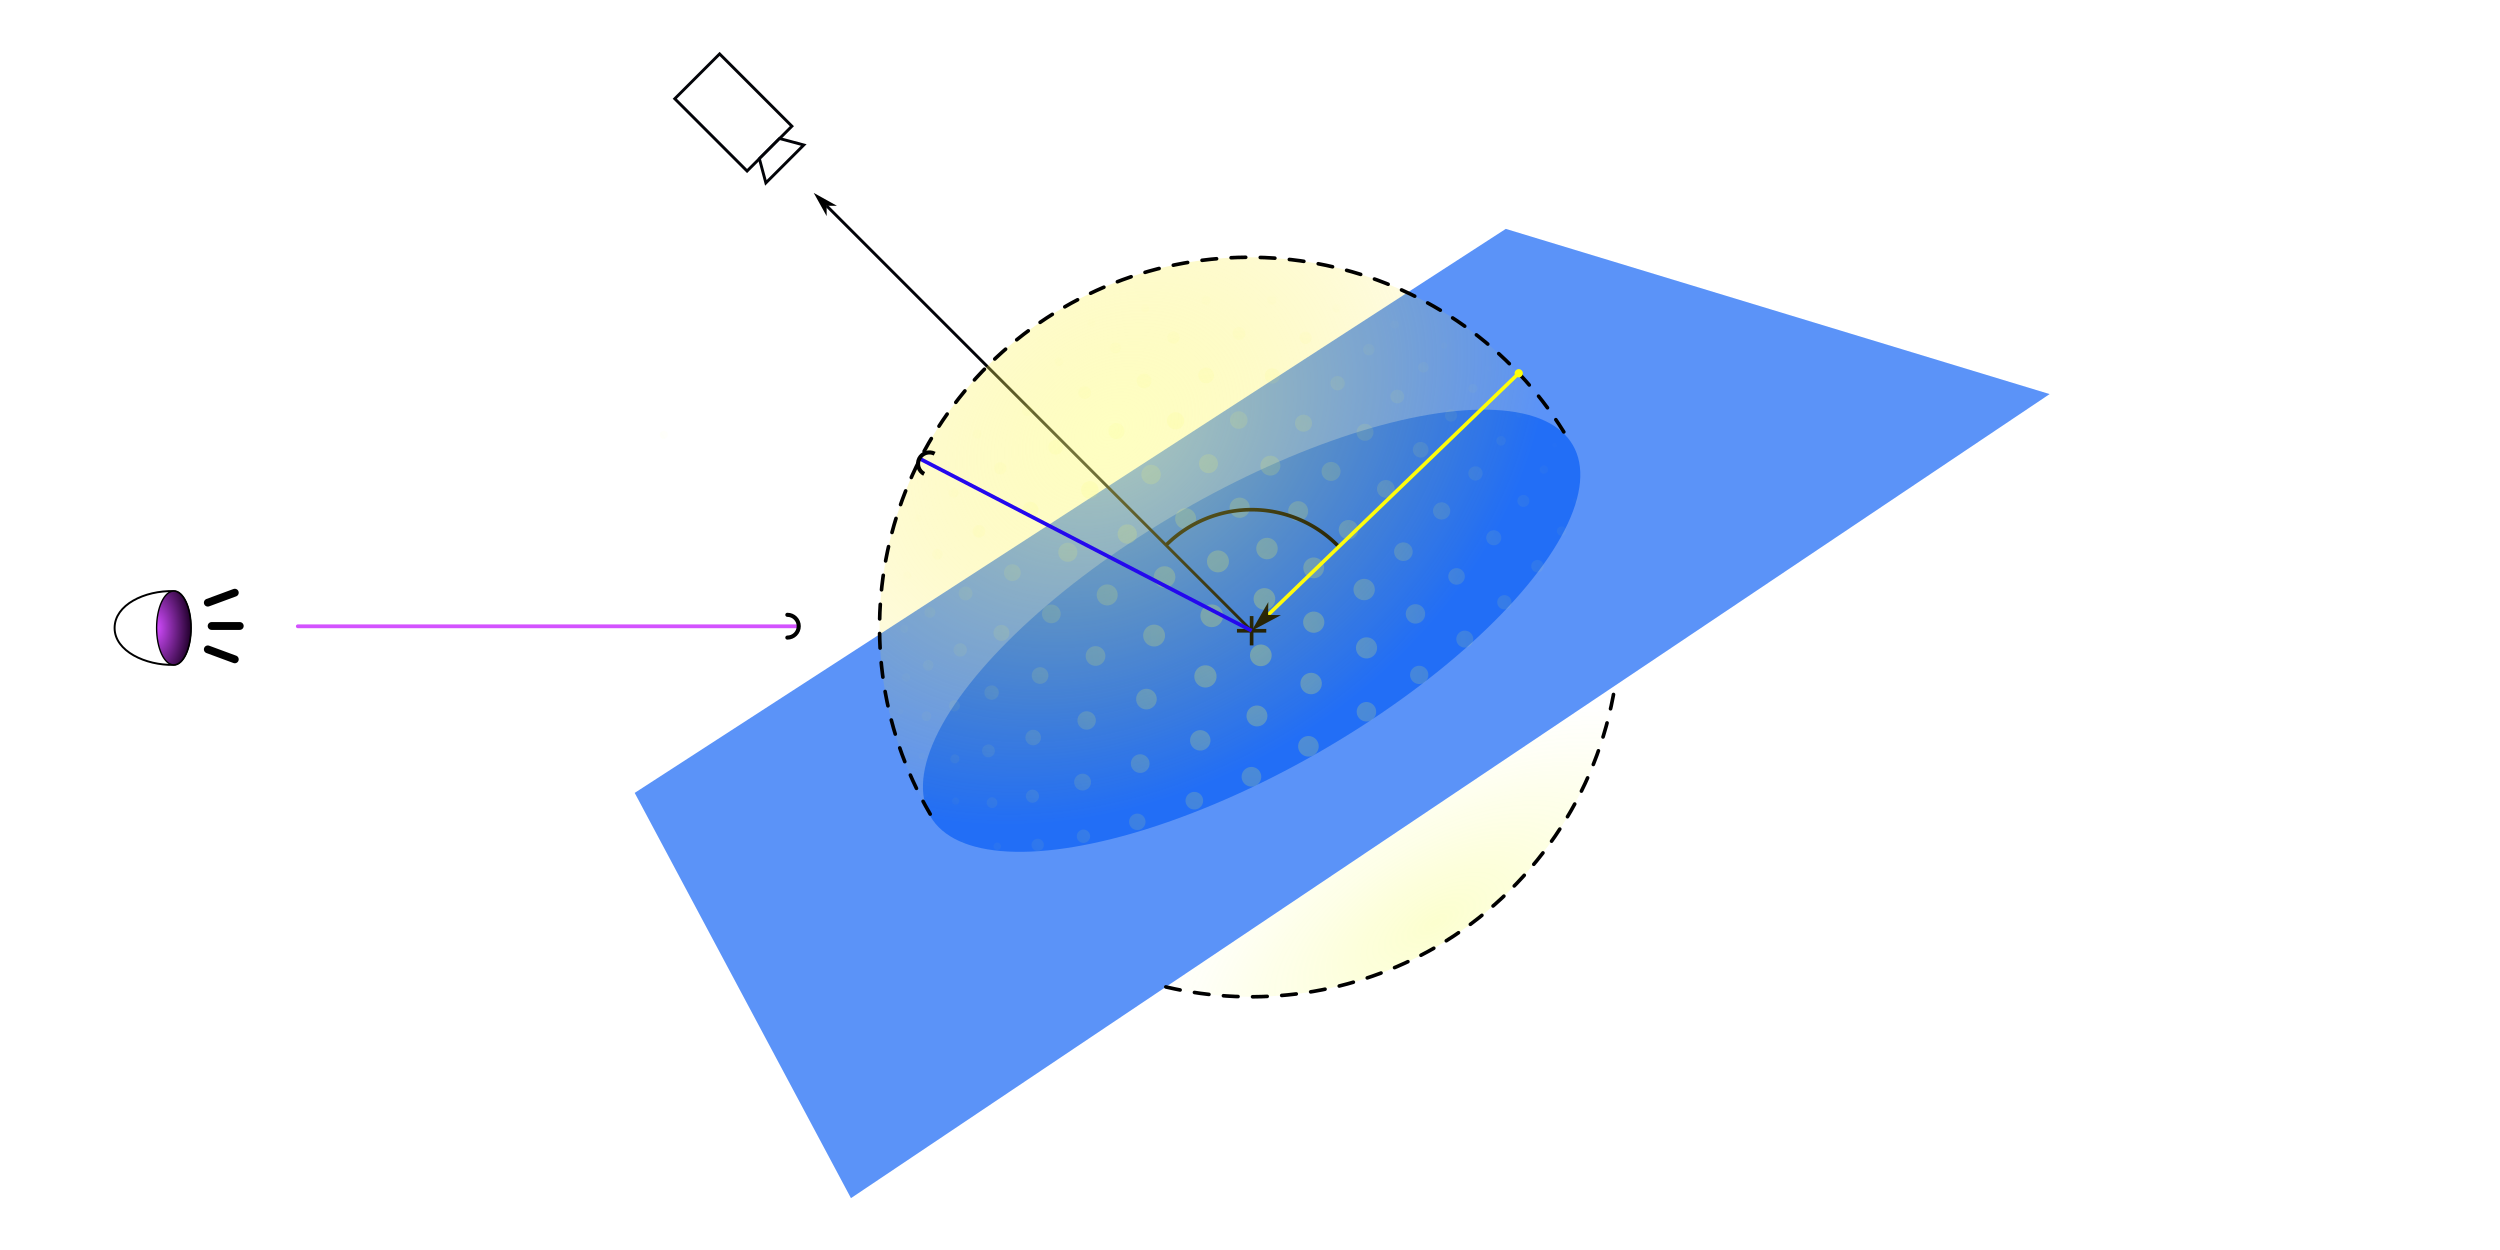 <?xml version="1.0" encoding="UTF-8" standalone="no"?>
<!-- Created with Inkscape (http://www.inkscape.org/) -->

<svg
   width="800"
   height="400"
   viewBox="0 0 800 400"
   version="1.1"
   id="svg1"
   xml:space="preserve"
   sodipodi:docname="observed_light.svg"
   inkscape:version="1.3.2 (091e20ef0f, 2023-11-25, custom)"
   inkscape:export-filename="../figure/observed_light.png"
   inkscape:export-xdpi="300"
   inkscape:export-ydpi="300"
   xmlns:inkscape="http://www.inkscape.org/namespaces/inkscape"
   xmlns:sodipodi="http://sodipodi.sourceforge.net/DTD/sodipodi-0.dtd"
   xmlns:xlink="http://www.w3.org/1999/xlink"
   xmlns="http://www.w3.org/2000/svg"
   xmlns:svg="http://www.w3.org/2000/svg"><sodipodi:namedview
     id="namedview1"
     pagecolor="#ffffff"
     bordercolor="#000000"
     borderopacity="0.25"
     inkscape:showpageshadow="2"
     inkscape:pageopacity="0.0"
     inkscape:pagecheckerboard="true"
     inkscape:deskcolor="#d1d1d1"
     inkscape:document-units="mm"
     showguides="true"
     inkscape:zoom="2.2072683"
     inkscape:cx="296.74688"
     inkscape:cy="270.92311"
     inkscape:window-width="1898"
     inkscape:window-height="1032"
     inkscape:window-x="0"
     inkscape:window-y="0"
     inkscape:window-maximized="1"
     inkscape:current-layer="layer1"><sodipodi:guide
       position="418.62,199.992"
       orientation="0,-1"
       id="guide19"
       inkscape:locked="false" /><sodipodi:guide
       position="418.62,199.992"
       orientation="1,0"
       id="guide20"
       inkscape:locked="false" /><sodipodi:guide
       position="400.495,197.94"
       orientation="1,0"
       id="guide21"
       inkscape:locked="false" /></sodipodi:namedview><defs
     id="defs1"><linearGradient
       id="linearGradient18"
       inkscape:collect="always"><stop
         style="stop-color:#d24bff;stop-opacity:1;"
         offset="0"
         id="stop18" /><stop
         style="stop-color:#22002d;stop-opacity:1;"
         offset="1"
         id="stop19" /></linearGradient><inkscape:path-effect
       effect="simplify"
       id="path-effect15"
       is_visible="true"
       lpeversion="1.3"
       threshold="134.483"
       steps="1"
       smooth_angles="360"
       helper_size="0"
       simplify_individual_paths="false"
       simplify_just_coalesce="false" /><marker
       style="overflow:visible"
       id="SemiCircleEmpty"
       refX="2"
       refY="0"
       orient="auto-start-reverse"
       inkscape:stockid="Empty semicircle"
       markerWidth="1"
       markerHeight="1"
       viewBox="0 0 1 1"
       inkscape:isstock="true"
       inkscape:collect="always"
       preserveAspectRatio="xMidYMid"><path
         style="fill:none;fill-rule:evenodd;stroke:context-stroke;stroke-width:1.08"
         d="m -0.765,-3.027 c 1.656,0 3,1.344 3,3 0,1.656 -1.344,3 -3,3"
         id="path14" /></marker><linearGradient
       id="linearGradient7"
       inkscape:collect="always"><stop
         style="stop-color:#f1ff10;stop-opacity:0.202;"
         offset="0"
         id="stop7" /><stop
         style="stop-color:#f1ff10;stop-opacity:0;"
         offset="1"
         id="stop8" /></linearGradient><linearGradient
       id="linearGradient1"
       inkscape:collect="always"><stop
         style="stop-color:#fdff83;stop-opacity:0.494;"
         offset="0"
         id="stop1" /><stop
         style="stop-color:#f9dd00;stop-opacity:0;"
         offset="1"
         id="stop2" /></linearGradient><linearGradient
       id="linearGradient189"
       inkscape:collect="always"><stop
         style="stop-color:#f6ff54;stop-opacity:0.74;"
         offset="0"
         id="stop189" /><stop
         style="stop-color:#f6ff54;stop-opacity:0;"
         offset="1"
         id="stop190" /></linearGradient><marker
       style="overflow:visible"
       id="DartArrow"
       refX="0"
       refY="0"
       orient="auto-start-reverse"
       inkscape:stockid="Dart arrow"
       markerWidth="1"
       markerHeight="1"
       viewBox="0 0 1 1"
       inkscape:isstock="true"
       inkscape:collect="always"
       preserveAspectRatio="xMidYMid"><path
         style="fill:context-stroke;fill-rule:evenodd;stroke:none"
         d="M 0,0 5,-5 -12.5,0 5,5 Z"
         transform="scale(-0.5)"
         id="path6" /></marker><inkscape:path-effect
       effect="simplify"
       id="path-effect27"
       is_visible="true"
       lpeversion="1.3"
       threshold="134.483"
       steps="1"
       smooth_angles="360"
       helper_size="0"
       simplify_individual_paths="false"
       simplify_just_coalesce="false" /><inkscape:path-effect
       effect="simplify"
       id="path-effect26"
       is_visible="true"
       lpeversion="1.3"
       threshold="134.483"
       steps="1"
       smooth_angles="360"
       helper_size="0"
       simplify_individual_paths="false"
       simplify_just_coalesce="false" /><linearGradient
       id="linearGradient3"><stop
         style="stop-color:#b0a419;stop-opacity:0.504;"
         offset="0"
         id="stop22" /><stop
         style="stop-color:#e6dc56;stop-opacity:0.624;"
         offset="0.491"
         id="stop23" /><stop
         style="stop-color:#e6dc56;stop-opacity:0.151;"
         offset="1"
         id="stop24" /></linearGradient><inkscape:perspective
       sodipodi:type="inkscape:persp3d"
       inkscape:vp_x="0 : -161.25986 : 1"
       inkscape:vp_y="0 : 3779.5275 : 0"
       inkscape:vp_z="793.70079 : -161.25986 : 1"
       inkscape:persp3d-origin="396.85039 : -348.34647 : 1"
       id="perspective10" /><linearGradient
       id="linearGradient3-1"><stop
         style="stop-color:#1940b0;stop-opacity:0.504;"
         offset="0"
         id="stop3" /><stop
         style="stop-color:#567ce6;stop-opacity:0.624;"
         offset="0.491"
         id="stop5" /><stop
         style="stop-color:#567fe6;stop-opacity:0.151;"
         offset="1"
         id="stop4" /></linearGradient><radialGradient
       inkscape:collect="always"
       xlink:href="#linearGradient189"
       id="radialGradient190"
       cx="104.251"
       cy="128.667"
       fx="104.251"
       fy="128.667"
       r="24.39"
       gradientTransform="matrix(3.563,-3.295,3.451,3.732,-379.841,68.698)"
       gradientUnits="userSpaceOnUse" /><radialGradient
       inkscape:collect="always"
       xlink:href="#linearGradient1"
       id="radialGradient2"
       cx="94.764"
       cy="110.902"
       fx="94.764"
       fy="110.902"
       r="23.951"
       gradientTransform="matrix(2.611,4.032,-5.265,3.408,725.87,-623.691)"
       gradientUnits="userSpaceOnUse" /><radialGradient
       inkscape:collect="always"
       xlink:href="#linearGradient7"
       id="radialGradient8"
       cx="116.734"
       cy="148.319"
       fx="116.734"
       fy="148.319"
       r="15.396"
       gradientTransform="matrix(5.951,-3.567,1.664,2.776,-448.126,298.414)"
       gradientUnits="userSpaceOnUse" /><radialGradient
       inkscape:collect="always"
       xlink:href="#linearGradient189"
       id="radialGradient9"
       gradientUnits="userSpaceOnUse"
       gradientTransform="matrix(3.563,-3.295,3.451,3.732,-661.46,57.581)"
       cx="104.251"
       cy="128.667"
       fx="104.251"
       fy="128.667"
       r="24.39" /><inkscape:path-effect
       effect="simplify"
       id="path-effect15-3"
       is_visible="true"
       lpeversion="1.3"
       threshold="134.483"
       steps="1"
       smooth_angles="360"
       helper_size="0"
       simplify_individual_paths="false"
       simplify_just_coalesce="false" /><radialGradient
       inkscape:collect="always"
       xlink:href="#linearGradient18"
       id="radialGradient19"
       cx="115.086"
       cy="195.772"
       fx="115.086"
       fy="195.772"
       r="8.601"
       gradientTransform="matrix(2.472,0,0,4.417,-304.233,-667.943)"
       gradientUnits="userSpaceOnUse" /></defs><g
     inkscape:label="Layer 1"
     inkscape:groupmode="layer"
     id="layer1"><g
       id="g21"
       transform="translate(-33.988,1.423)"><path
         id="path36-1-4"
         style="fill:url(#radialGradient8);stroke:none;stroke-width:2.897;stroke-linecap:round;stroke-linejoin:miter;stroke-dasharray:none;stroke-dashoffset:0;stroke-opacity:1"
         d="m 550.797,217.973 -143.745,96.423 c 29.439,6.932 60.415,2.337 86.573,-12.844 30.61,-17.894 51.59,-48.564 57.172,-83.579 z"
         sodipodi:nodetypes="cccc" /><path
         style="fill:#5b93f8;fill-opacity:1;stroke:none;stroke-width:0.467;stroke-linecap:round;stroke-linejoin:miter;stroke-dasharray:none;stroke-dashoffset:0;stroke-opacity:1"
         d="M 237.087,252.303 515.837,71.818 689.873,124.683 306.296,381.982 Z"
         id="path188"
         sodipodi:nodetypes="ccccc" /><ellipse
         style="fill:#226ef6;fill-opacity:1;stroke:none;stroke-width:1.777;stroke-linecap:round;stroke-linejoin:miter;stroke-dasharray:none;stroke-dashoffset:0;stroke-opacity:1"
         id="path36-15"
         cx="390.843"
         cy="-276.053"
         rx="44.436"
         ry="118.722"
         transform="rotate(59.995)" /><path
         id="path36-1-4-5"
         style="fill:none;fill-opacity:1;stroke:#000000;stroke-width:1.167;stroke-linecap:round;stroke-linejoin:miter;stroke-dasharray:4.668, 4.668;stroke-dashoffset:0;stroke-opacity:1"
         d="m 407.052,314.396 c 29.439,6.932 60.415,2.337 86.573,-12.844 30.61,-17.894 51.59,-48.564 57.172,-83.579"
         sodipodi:nodetypes="ccc" /><path
         style="fill:none;fill-opacity:1;stroke:#020308;stroke-width:0.2;stroke-linecap:butt;stroke-linejoin:round;stroke-dasharray:none;stroke-dashoffset:0;stroke-opacity:1;marker-end:url(#DartArrow)"
         d="m 146.117,124.297 c -9.707,-9.707 -19.414,-19.414 -29.121,-29.121"
         id="path26"
         sodipodi:nodetypes="cc"
         inkscape:original-d="M 146.11747,124.29695 116.99696,95.17643"
         inkscape:path-effect="#path-effect27"
         transform="matrix(4.668,0,0,4.668,-247.623,-379.844)" /><g
         id="g29"
         transform="matrix(3.301,3.301,-3.301,3.301,213.85,-613.924)"
         style="fill:#ffffff;fill-opacity:1"><rect
           style="fill:#ffffff;fill-opacity:1;stroke:#020308;stroke-width:0.2;stroke-linecap:butt;stroke-linejoin:miter;stroke-dasharray:none;stroke-dashoffset:0;stroke-opacity:1"
           id="rect29"
           width="7.007"
           height="4.346"
           x="103.024"
           y="87.752" /><path
           style="fill:#ffffff;fill-opacity:1;stroke:#020308;stroke-width:0.2;stroke-linecap:butt;stroke-linejoin:miter;stroke-dasharray:none;stroke-dashoffset:0;stroke-opacity:1"
           d="m 110.031,88.946 1.487,-0.858 v 3.674 l -1.487,-0.858 z"
           id="path29" /></g><path
         d="m 247.553,137.058 c -0.368,-0.628 -1.176,-0.839 -1.804,-0.471 -0.628,0.367 -0.839,1.174 -0.472,1.802 0.367,0.628 1.174,0.839 1.802,0.472 0.629,-0.366 0.842,-1.174 0.475,-1.803 z"
         style="fill:url(#radialGradient9);fill-opacity:0.391;stroke:none;stroke-width:4.668;stroke-linecap:round;stroke-linejoin:miter;stroke-dasharray:none;stroke-dashoffset:0;stroke-opacity:1"
         id="path1" /><path
         id="path2-5"
         style="fill:none;stroke:#000000;stroke-width:1.167;stroke-linecap:butt;stroke-linejoin:round;stroke-dasharray:none;stroke-opacity:1"
         d="m 434.505,195.727 v 9.382 m 4.691,-4.691 h -9.382" /><path
         id="path36"
         style="fill:url(#radialGradient190);fill-opacity:0.391;stroke:none;stroke-width:4.668;stroke-linecap:round;stroke-linejoin:miter;stroke-dasharray:none;stroke-dashoffset:0;stroke-opacity:1"
         d="m 540.23,150.208 c -0.085,-0.147 -0.274,-0.197 -0.421,-0.112 -0.148,0.085 -0.198,0.275 -0.111,0.422 0.086,0.148 0.275,0.197 0.422,0.111 0.146,-0.086 0.195,-0.275 0.108,-0.421 z m -17.012,-25.125 c -0.124,-0.214 -0.398,-0.287 -0.612,-0.162 -0.215,0.125 -0.287,0.4 -0.161,0.614 0.125,0.213 0.4,0.284 0.613,0.159 0.212,-0.125 0.284,-0.398 0.16,-0.61 z m 8.953,15.54 c -0.205,-0.35 -0.655,-0.467 -1.005,-0.262 -0.349,0.205 -0.467,0.653 -0.263,1.003 0.204,0.351 0.654,0.469 1.004,0.265 0.351,-0.205 0.469,-0.656 0.264,-1.007 z m -18.582,-28.488 c -0.112,-0.194 -0.361,-0.26 -0.556,-0.148 -0.195,0.113 -0.261,0.364 -0.146,0.558 0.114,0.194 0.363,0.258 0.557,0.144 0.193,-0.114 0.257,-0.361 0.145,-0.554 z m 25.337,46.283 c -0.225,-0.385 -0.72,-0.515 -1.106,-0.29 -0.385,0.225 -0.515,0.72 -0.29,1.106 0.225,0.385 0.72,0.515 1.106,0.29 0.385,-0.225 0.515,-0.72 0.29,-1.106 z m -17.978,-27.709 c -0.267,-0.459 -0.856,-0.613 -1.313,-0.345 -0.457,0.267 -0.61,0.855 -0.342,1.312 0.267,0.457 0.853,0.61 1.31,0.344 0.458,-0.267 0.613,-0.854 0.345,-1.311 z m -9.667,-14.659 c -0.227,-0.391 -0.729,-0.522 -1.119,-0.293 -0.389,0.228 -0.52,0.729 -0.291,1.118 0.227,0.388 0.727,0.519 1.115,0.293 0.39,-0.227 0.522,-0.727 0.295,-1.117 z m 17.891,32.125 c -0.368,-0.628 -1.176,-0.839 -1.804,-0.471 -0.628,0.367 -0.839,1.174 -0.472,1.802 0.367,0.628 1.174,0.839 1.802,0.472 0.629,-0.366 0.842,-1.174 0.475,-1.803 z m -28.199,-43.478 c -0.181,-0.309 -0.578,-0.413 -0.888,-0.233 -0.309,0.181 -0.413,0.578 -0.232,0.888 0.181,0.309 0.578,0.413 0.888,0.233 0.309,-0.181 0.413,-0.578 0.232,-0.888 z m 34.018,63.06 c -0.418,-0.715 -1.337,-0.955 -2.051,-0.536 -0.714,0.418 -0.955,1.335 -0.538,2.049 0.418,0.714 1.335,0.955 2.049,0.537 0.715,-0.417 0.957,-1.335 0.539,-2.051 z m -28.412,-45.606 c -0.405,-0.692 -1.294,-0.924 -1.985,-0.519 -0.691,0.404 -0.924,1.292 -0.52,1.983 0.404,0.691 1.292,0.924 1.983,0.52 0.692,-0.404 0.926,-1.292 0.522,-1.985 z m 9.064,16.71 c -0.423,-0.727 -1.357,-0.971 -2.082,-0.546 -0.725,0.424 -0.969,1.356 -0.544,2.081 0.424,0.724 1.355,0.968 2.079,0.545 0.726,-0.423 0.971,-1.355 0.547,-2.08 z M 497.034,108.653 c -0.287,-0.491 -0.918,-0.657 -1.409,-0.369 -0.491,0.287 -0.657,0.918 -0.369,1.409 0.287,0.491 0.918,0.657 1.409,0.369 0.491,-0.287 0.657,-0.918 0.37,-1.409 z m 26.083,49.256 c -0.533,-0.912 -1.705,-1.22 -2.617,-0.686 -0.911,0.534 -1.217,1.705 -0.684,2.616 0.533,0.912 1.703,1.219 2.615,0.687 0.912,-0.533 1.22,-1.705 0.686,-2.617 z M 487.233,97.082 c -0.149,-0.258 -0.48,-0.345 -0.737,-0.195 -0.257,0.15 -0.343,0.481 -0.192,0.738 0.15,0.256 0.479,0.343 0.736,0.193 0.256,-0.15 0.343,-0.479 0.193,-0.736 z M 476.506,87.786 c -0.085,-0.145 -0.271,-0.194 -0.416,-0.109 -0.143,0.085 -0.191,0.27 -0.107,0.415 0.084,0.144 0.269,0.193 0.414,0.11 0.145,-0.085 0.194,-0.271 0.109,-0.416 z m 23.502,42.789 c -0.543,-0.928 -1.735,-1.241 -2.663,-0.698 -0.928,0.543 -1.241,1.735 -0.698,2.663 0.543,0.928 1.735,1.241 2.663,0.698 0.928,-0.543 1.241,-1.735 0.698,-2.663 z m -9.083,-15.318 c -0.466,-0.795 -1.488,-1.063 -2.284,-0.599 -0.797,0.465 -1.066,1.488 -0.601,2.285 0.465,0.798 1.49,1.066 2.287,0.6 0.796,-0.466 1.063,-1.49 0.597,-2.286 z m 36.77,63.489 c -0.556,-0.952 -1.778,-1.272 -2.729,-0.716 -0.95,0.556 -1.27,1.778 -0.713,2.728 0.556,0.949 1.776,1.269 2.726,0.715 0.951,-0.555 1.272,-1.776 0.717,-2.727 z m -46.261,-77.001 c -0.366,-0.627 -1.172,-0.838 -1.799,-0.472 -0.627,0.366 -0.838,1.172 -0.472,1.799 0.366,0.627 1.172,0.838 1.799,0.472 0.627,-0.366 0.838,-1.172 0.472,-1.799 z m 26.674,47.169 c -0.636,-1.088 -2.034,-1.455 -3.122,-0.818 -1.088,0.636 -1.455,2.034 -0.819,3.122 0.636,1.088 2.034,1.455 3.122,0.819 1.088,-0.636 1.455,-2.034 0.819,-3.122 z M 470.468,90.776 c -0.18,-0.308 -0.576,-0.412 -0.884,-0.232 -0.31,0.18 -0.414,0.577 -0.234,0.886 0.18,0.31 0.579,0.415 0.888,0.232 0.309,-0.181 0.412,-0.578 0.231,-0.887 z m 43.606,78.673 c -0.673,-1.15 -2.15,-1.537 -3.3,-0.865 -1.15,0.673 -1.537,2.15 -0.865,3.3 0.672,1.151 2.15,1.54 3.301,0.867 1.151,-0.673 1.538,-2.152 0.864,-3.302 z M 459.232,82.668 c -0.096,-0.162 -0.305,-0.218 -0.469,-0.123 -0.164,0.095 -0.22,0.306 -0.125,0.47 0.096,0.165 0.308,0.22 0.472,0.124 0.163,-0.097 0.218,-0.307 0.121,-0.471 z m 23.789,41.685 c -0.613,-1.049 -1.961,-1.402 -3.01,-0.789 -1.049,0.613 -1.402,1.961 -0.789,3.01 0.613,1.049 1.961,1.402 3.01,0.789 1.049,-0.613 1.402,-1.961 0.789,-3.01 z m -9.437,-14.829 c -0.51,-0.871 -1.63,-1.165 -2.502,-0.656 -0.871,0.51 -1.165,1.63 -0.656,2.502 0.509,0.873 1.63,1.168 2.503,0.658 0.872,-0.51 1.165,-1.632 0.655,-2.504 z m 17.195,31.719 c -0.699,-1.195 -2.234,-1.597 -3.429,-0.899 -1.195,0.699 -1.597,2.234 -0.899,3.429 0.699,1.195 2.234,1.597 3.429,0.899 1.195,-0.699 1.597,-2.234 0.899,-3.429 z M 462.797,96.587 c -0.368,-0.63 -1.178,-0.843 -1.808,-0.474 -0.63,0.368 -0.843,1.178 -0.474,1.809 0.368,0.63 1.178,0.843 1.809,0.474 0.63,-0.368 0.843,-1.178 0.474,-1.808 z m 54.569,93.56 c -0.637,-1.091 -2.038,-1.459 -3.13,-0.822 -1.092,0.638 -1.46,2.04 -0.821,3.132 0.638,1.091 2.04,1.457 3.131,0.819 1.09,-0.638 1.457,-2.038 0.82,-3.129 z m -19.673,-29.463 c -0.769,-1.314 -2.457,-1.757 -3.772,-0.989 -1.314,0.769 -1.757,2.457 -0.989,3.772 0.769,1.314 2.457,1.757 3.772,0.989 1.314,-0.769 1.757,-2.457 0.989,-3.772 z M 451.496,86.561 c -0.258,-0.441 -0.824,-0.59 -1.265,-0.333 -0.442,0.258 -0.59,0.826 -0.332,1.267 0.258,0.442 0.826,0.59 1.267,0.332 0.44,-0.259 0.588,-0.825 0.33,-1.266 z m 50.877,95.132 c -0.739,-1.263 -2.362,-1.688 -3.626,-0.949 -1.262,0.739 -1.688,2.36 -0.95,3.624 0.738,1.264 2.361,1.69 3.625,0.952 1.265,-0.738 1.691,-2.363 0.951,-3.627 z m -29.232,-46.163 c -0.758,-1.298 -2.425,-1.735 -3.723,-0.976 -1.298,0.758 -1.735,2.425 -0.976,3.723 0.758,1.298 2.425,1.735 3.723,0.976 1.298,-0.758 1.735,-2.425 0.976,-3.723 z m -9.143,-15.482 c -0.638,-1.092 -2.04,-1.459 -3.132,-0.821 -1.092,0.638 -1.459,2.04 -0.821,3.132 0.638,1.092 2.04,1.459 3.132,0.821 1.092,-0.638 1.459,-2.04 0.821,-3.132 z m -23.494,-40.117 c -0.15,-0.257 -0.479,-0.343 -0.736,-0.193 -0.257,0.15 -0.343,0.479 -0.193,0.736 0.15,0.257 0.479,0.343 0.736,0.193 0.257,-0.15 0.343,-0.479 0.193,-0.736 z m 13.015,25.735 c -0.555,-0.949 -1.776,-1.269 -2.725,-0.713 -0.949,0.555 -1.268,1.774 -0.714,2.723 0.555,0.949 1.774,1.268 2.723,0.714 0.95,-0.554 1.271,-1.774 0.716,-2.724 z m 26.386,47.924 c -0.79,-1.351 -2.526,-1.807 -3.878,-1.017 -1.351,0.79 -1.806,2.526 -1.017,3.878 0.79,1.351 2.526,1.807 3.878,1.017 1.351,-0.79 1.807,-2.526 1.017,-3.878 z M 442.237,93.852 c -0.415,-0.709 -1.326,-0.948 -2.036,-0.534 -0.709,0.415 -0.948,1.326 -0.534,2.036 0.415,0.711 1.327,0.951 2.037,0.536 0.71,-0.415 0.949,-1.328 0.533,-2.038 z m 62.834,107.865 c -0.758,-1.296 -2.423,-1.733 -3.719,-0.975 -1.296,0.758 -1.733,2.423 -0.975,3.719 0.758,1.296 2.423,1.733 3.719,0.975 1.296,-0.758 1.733,-2.423 0.975,-3.719 z M 485.641,173.609 c -0.831,-1.421 -2.657,-1.9 -4.079,-1.069 -1.421,0.831 -1.9,2.657 -1.069,4.079 0.831,1.423 2.658,1.902 4.08,1.071 1.422,-0.832 1.9,-2.659 1.068,-4.081 z M 431.057,85.2 c -0.243,-0.416 -0.778,-0.557 -1.195,-0.313 -0.415,0.244 -0.554,0.778 -0.311,1.193 0.243,0.416 0.776,0.556 1.193,0.314 0.417,-0.243 0.557,-0.778 0.313,-1.195 z m 58.571,108.25 c -0.868,-1.484 -2.775,-1.984 -4.259,-1.115 -1.484,0.868 -1.983,2.773 -1.116,4.257 0.868,1.484 2.773,1.983 4.257,1.116 1.485,-0.867 1.986,-2.774 1.118,-4.258 z m -27.08,-45.546 c -0.847,-1.45 -2.709,-1.938 -4.158,-1.09 -1.448,0.847 -1.936,2.709 -1.088,4.157 0.847,1.448 2.707,1.935 4.155,1.089 1.449,-0.846 1.938,-2.707 1.091,-4.156 z m -9.074,-15.288 c -0.761,-1.303 -2.434,-1.742 -3.736,-0.979 -1.301,0.761 -1.739,2.433 -0.977,3.735 0.761,1.301 2.431,1.739 3.732,0.979 1.302,-0.76 1.741,-2.432 0.981,-3.734 z m -10.229,-14.989 c -0.683,-1.17 -2.187,-1.564 -3.356,-0.88 -1.169,0.684 -1.562,2.186 -0.878,3.355 0.683,1.169 2.185,1.564 3.354,0.881 1.17,-0.683 1.564,-2.187 0.88,-3.356 z M 421.357,80.24 c -0.117,-0.199 -0.373,-0.266 -0.573,-0.148 -0.198,0.117 -0.266,0.372 -0.15,0.571 0.116,0.2 0.373,0.268 0.572,0.152 0.201,-0.117 0.268,-0.374 0.15,-0.574 z m 10.891,24.028 c -0.578,-0.988 -1.847,-1.32 -2.835,-0.743 -0.989,0.577 -1.323,1.847 -0.745,2.836 0.578,0.989 1.849,1.321 2.837,0.742 0.988,-0.578 1.32,-1.847 0.743,-2.835 z m 35.942,62.254 c -0.869,-1.487 -2.78,-1.988 -4.267,-1.119 -1.487,0.869 -1.988,2.78 -1.119,4.267 0.869,1.487 2.78,1.988 4.267,1.119 1.487,-0.869 1.988,-2.78 1.119,-4.267 z M 421.225,93.862 c -0.41,-0.7 -1.309,-0.936 -2.01,-0.527 -0.701,0.409 -0.938,1.31 -0.529,2.011 0.41,0.702 1.311,0.939 2.013,0.528 0.701,-0.41 0.936,-1.311 0.526,-2.012 z m 69.435,119.202 c -0.816,-1.394 -2.608,-1.863 -4.002,-1.047 -1.393,0.816 -1.862,2.606 -1.049,4 0.815,1.395 2.606,1.865 4.001,1.051 1.395,-0.815 1.865,-2.608 1.05,-4.003 z m -17.186,-27.563 c -0.954,-1.632 -3.051,-2.182 -4.683,-1.228 -1.632,0.954 -2.182,3.051 -1.228,4.683 0.954,1.632 3.051,2.182 4.683,1.228 1.632,-0.954 2.182,-3.051 1.228,-4.683 z M 411.215,86.878 c -0.226,-0.388 -0.725,-0.52 -1.113,-0.294 -0.389,0.227 -0.521,0.727 -0.293,1.115 0.227,0.388 0.726,0.518 1.114,0.29 0.387,-0.227 0.518,-0.724 0.292,-1.112 z m 40.947,73.655 c -0.892,-1.527 -2.853,-2.042 -4.381,-1.15 -1.528,0.893 -2.043,2.855 -1.149,4.383 0.893,1.528 2.855,2.043 4.383,1.149 1.527,-0.893 2.04,-2.855 1.147,-4.381 z m -8.89,-14.562 c -0.889,-1.523 -2.845,-2.036 -4.367,-1.147 -1.523,0.89 -2.036,2.847 -1.146,4.369 0.89,1.523 2.847,2.036 4.369,1.146 1.522,-0.891 2.034,-2.846 1.143,-4.368 z m -10.458,-14.395 c -0.785,-1.344 -2.511,-1.797 -3.855,-1.011 -1.343,0.785 -1.794,2.511 -1.008,3.853 0.785,1.342 2.509,1.794 3.851,1.01 1.343,-0.784 1.796,-2.509 1.012,-3.853 z m 41.385,72.617 c -0.944,-1.615 -3.018,-2.159 -4.633,-1.215 -1.615,0.944 -2.159,3.018 -1.215,4.633 0.944,1.615 3.018,2.159 4.633,1.215 1.615,-0.944 2.159,-3.018 1.215,-4.633 z M 403.024,82.934 c -0.133,-0.225 -0.421,-0.3 -0.647,-0.169 -0.226,0.132 -0.303,0.422 -0.171,0.648 0.132,0.227 0.423,0.303 0.65,0.17 0.226,-0.133 0.301,-0.423 0.169,-0.649 z m 19.123,34.51 c -0.705,-1.205 -2.253,-1.61 -3.457,-0.905 -1.204,0.704 -1.61,2.251 -0.906,3.455 0.704,1.204 2.251,1.61 3.455,0.906 1.206,-0.704 1.612,-2.251 0.908,-3.457 z m 35.099,61.171 c -0.928,-1.587 -2.967,-2.122 -4.554,-1.194 -1.587,0.928 -2.122,2.967 -1.194,4.554 0.927,1.589 2.967,2.124 4.556,1.196 1.588,-0.928 2.122,-2.969 1.193,-4.556 z m -46.047,-72.993 c -0.548,-0.939 -1.754,-1.255 -2.693,-0.706 -0.938,0.549 -1.253,1.754 -0.704,2.692 0.548,0.938 1.752,1.255 2.691,0.707 0.939,-0.548 1.255,-1.754 0.706,-2.693 z m -9.668,-8.952 c -0.363,-0.619 -1.159,-0.828 -1.779,-0.466 -0.621,0.362 -0.83,1.159 -0.468,1.78 0.363,0.622 1.161,0.831 1.782,0.467 0.62,-0.364 0.828,-1.161 0.465,-1.781 z m 55.792,99.284 c -0.949,-1.622 -3.033,-2.167 -4.655,-1.219 -1.623,0.948 -2.17,3.032 -1.222,4.655 0.948,1.623 3.034,2.17 4.657,1.221 1.623,-0.948 2.17,-3.034 1.221,-4.657 z m 16.618,28.806 c -0.87,-1.489 -2.782,-1.99 -4.27,-1.12 -1.487,0.871 -1.987,2.782 -1.117,4.269 0.869,1.488 2.78,1.99 4.268,1.121 1.489,-0.87 1.99,-2.782 1.12,-4.27 z m -31.544,-52.384 c -0.96,-1.641 -3.068,-2.194 -4.709,-1.235 -1.641,0.96 -2.194,3.068 -1.235,4.709 0.96,1.641 3.068,2.194 4.709,1.235 1.641,-0.96 2.194,-3.068 1.235,-4.709 z m -8.909,-12.964 c -0.904,-1.548 -2.892,-2.069 -4.439,-1.164 -1.546,0.904 -2.067,2.891 -1.162,4.438 0.904,1.546 2.889,2.066 4.435,1.163 1.547,-0.903 2.069,-2.89 1.165,-4.437 z M 393.336,90.844 c -0.214,-0.365 -0.684,-0.488 -1.049,-0.275 -0.366,0.214 -0.49,0.684 -0.277,1.051 0.214,0.367 0.686,0.491 1.053,0.276 0.366,-0.215 0.488,-0.685 0.274,-1.052 z m 29.993,54.573 c -0.847,-1.451 -2.711,-1.94 -4.162,-1.091 -1.45,0.848 -1.937,2.711 -1.089,4.16 0.848,1.449 2.709,1.937 4.158,1.09 1.45,-0.847 1.939,-2.709 1.092,-4.159 z M 386.923,87.895 c -0.104,-0.177 -0.331,-0.236 -0.508,-0.133 -0.176,0.104 -0.236,0.331 -0.133,0.508 0.104,0.177 0.331,0.236 0.508,0.133 0.177,-0.104 0.237,-0.331 0.133,-0.508 z m 25.645,43.945 c -0.769,-1.316 -2.459,-1.759 -3.775,-0.99 -1.316,0.769 -1.759,2.46 -0.99,3.775 0.769,1.316 2.459,1.759 3.775,0.99 1.316,-0.769 1.759,-2.459 0.99,-3.775 z m -10.431,-12.577 c -0.658,-1.127 -2.105,-1.507 -3.232,-0.849 -1.127,0.659 -1.507,2.107 -0.848,3.234 0.659,1.126 2.107,1.505 3.233,0.846 1.125,-0.659 1.504,-2.105 0.847,-3.231 z m 39.468,69.227 c -0.967,-1.655 -3.092,-2.213 -4.747,-1.246 -1.656,0.967 -2.213,3.094 -1.245,4.749 0.968,1.654 3.093,2.211 4.748,1.243 1.653,-0.967 2.21,-3.091 1.244,-4.746 z m 14.91,27.083 c -0.957,-1.638 -3.062,-2.19 -4.699,-1.232 -1.638,0.957 -2.19,3.062 -1.232,4.699 0.957,1.638 3.062,2.19 4.699,1.232 1.638,-0.957 2.19,-3.062 1.232,-4.699 z m -64.088,-106.598 c -0.49,-0.839 -1.567,-1.122 -2.406,-0.631 -0.839,0.49 -1.122,1.567 -0.631,2.406 0.49,0.839 1.567,1.122 2.406,0.631 0.839,-0.49 1.121,-1.567 0.631,-2.406 z m -8.09,-7.639 c -0.344,-0.587 -1.098,-0.784 -1.685,-0.44 -0.586,0.343 -0.784,1.096 -0.441,1.683 0.343,0.586 1.096,0.784 1.683,0.441 0.588,-0.342 0.787,-1.097 0.443,-1.684 z m 42.435,75.107 c -0.981,-1.679 -3.137,-2.244 -4.815,-1.262 -1.677,0.981 -2.241,3.136 -1.26,4.814 0.98,1.678 3.135,2.243 4.813,1.264 1.679,-0.981 2.244,-3.137 1.262,-4.815 z M 378.007,96.547 c -0.19,-0.325 -0.608,-0.435 -0.934,-0.245 -0.325,0.19 -0.435,0.608 -0.245,0.934 0.19,0.325 0.608,0.435 0.934,0.245 0.325,-0.19 0.436,-0.608 0.245,-0.934 z m 38.281,66.308 c -0.936,-1.601 -2.993,-2.14 -4.594,-1.204 -1.601,0.936 -2.14,2.993 -1.204,4.594 0.936,1.601 2.993,2.14 4.594,1.204 1.601,-0.936 2.14,-2.993 1.204,-4.594 z m 24.162,43.686 c -0.967,-1.655 -3.094,-2.213 -4.749,-1.245 -1.655,0.967 -2.213,3.094 -1.245,4.749 0.967,1.655 3.094,2.213 4.749,1.245 1.655,-0.967 2.213,-3.094 1.245,-4.749 z M 373.285,93.842 c -0.091,-0.157 -0.293,-0.21 -0.449,-0.118 -0.155,0.092 -0.207,0.292 -0.116,0.448 0.091,0.155 0.29,0.206 0.445,0.117 0.156,-0.091 0.209,-0.29 0.119,-0.447 z m 31.739,55.017 c -0.868,-1.487 -2.778,-1.989 -4.265,-1.12 -1.488,0.869 -1.989,2.78 -1.119,4.267 0.869,1.487 2.78,1.987 4.266,1.117 1.486,-0.869 1.986,-2.778 1.118,-4.264 z m 50.506,86.868 c -0.92,-1.572 -2.941,-2.101 -4.513,-1.182 -1.573,0.919 -2.103,2.939 -1.185,4.513 0.92,1.574 2.941,2.104 4.515,1.184 1.574,-0.92 2.104,-2.941 1.184,-4.515 z M 393.471,135.224 c -0.719,-1.229 -2.298,-1.643 -3.528,-0.925 -1.23,0.719 -1.645,2.299 -0.927,3.529 0.719,1.231 2.3,1.646 3.531,0.926 1.23,-0.72 1.643,-2.3 0.924,-3.53 z m 31.423,58.572 c -1.014,-1.734 -3.242,-2.317 -4.975,-1.303 -1.733,1.013 -2.317,3.24 -1.304,4.973 1.013,1.733 3.24,2.317 4.973,1.304 1.735,-1.013 2.32,-3.24 1.306,-4.975 z m -42.065,-70.615 c -0.569,-0.973 -1.819,-1.301 -2.792,-0.732 -0.973,0.569 -1.301,1.819 -0.732,2.792 0.569,0.973 1.819,1.301 2.792,0.732 0.973,-0.569 1.301,-1.819 0.732,-2.792 z m -8.78,-9.518 c -0.38,-0.65 -1.215,-0.869 -1.865,-0.489 -0.65,0.38 -0.869,1.215 -0.489,1.865 0.38,0.65 1.215,0.869 1.865,0.489 0.65,-0.38 0.869,-1.215 0.489,-1.865 z M 439.108,225.994 c -0.934,-1.598 -2.986,-2.136 -4.584,-1.202 -1.598,0.934 -2.136,2.986 -1.202,4.584 0.934,1.598 2.986,2.136 4.584,1.202 1.598,-0.934 2.136,-2.986 1.202,-4.584 z M 367.544,106.927 c -0.255,-0.437 -0.817,-0.584 -1.254,-0.329 -0.437,0.255 -0.584,0.817 -0.329,1.254 0.255,0.437 0.817,0.584 1.254,0.329 0.437,-0.255 0.584,-0.817 0.329,-1.254 z m 42.094,74.558 c -0.966,-1.651 -3.087,-2.206 -4.738,-1.24 -1.651,0.965 -2.208,3.085 -1.244,4.737 0.965,1.652 3.087,2.208 4.739,1.242 1.652,-0.965 2.208,-3.087 1.242,-4.739 z m -46.66,-78.959 c -0.112,-0.191 -0.357,-0.255 -0.548,-0.143 -0.19,0.112 -0.253,0.357 -0.142,0.547 0.111,0.19 0.355,0.255 0.546,0.145 0.191,-0.111 0.256,-0.357 0.144,-0.548 z m 34.411,65.382 c -0.863,-1.476 -2.758,-1.973 -4.234,-1.11 -1.476,0.863 -1.973,2.758 -1.11,4.234 0.863,1.476 2.758,1.973 4.234,1.11 1.476,-0.863 1.973,-2.758 1.11,-4.234 z m 25.418,45.322 c -0.994,-1.7 -3.178,-2.273 -4.878,-1.279 -1.7,0.994 -2.273,3.178 -1.279,4.878 0.994,1.7 3.178,2.273 4.878,1.279 1.7,-0.994 2.273,-3.178 1.279,-4.878 z m -37.652,-59.304 c -0.784,-1.342 -2.507,-1.794 -3.849,-1.011 -1.343,0.784 -1.795,2.509 -1.01,3.851 0.784,1.343 2.509,1.795 3.851,1.01 1.341,-0.785 1.792,-2.509 1.008,-3.85 z m 52.013,91.626 c -0.878,-1.503 -2.808,-2.009 -4.31,-1.13 -1.501,0.878 -2.006,2.808 -1.128,4.309 0.878,1.501 2.806,2.006 4.307,1.129 1.502,-0.877 2.008,-2.806 1.131,-4.308 z M 373.884,140.479 c -0.666,-1.139 -2.128,-1.522 -3.267,-0.857 -1.139,0.666 -1.522,2.128 -0.857,3.267 0.666,1.139 2.128,1.522 3.267,0.857 1.139,-0.666 1.522,-2.128 0.857,-3.267 z m 32.446,59.706 c -0.977,-1.673 -3.126,-2.236 -4.798,-1.258 -1.673,0.977 -2.236,3.126 -1.258,4.798 0.977,1.673 3.126,2.236 4.798,1.258 1.673,-0.978 2.236,-3.126 1.258,-4.798 z m -42.013,-71.143 c -0.492,-0.842 -1.574,-1.125 -2.416,-0.633 -0.843,0.492 -1.128,1.574 -0.635,2.417 0.493,0.843 1.576,1.126 2.418,0.632 0.842,-0.492 1.125,-1.574 0.633,-2.416 z m -6.984,-8.802 c -0.343,-0.585 -1.094,-0.782 -1.68,-0.441 -0.586,0.342 -0.784,1.095 -0.443,1.681 0.343,0.587 1.097,0.784 1.683,0.441 0.585,-0.344 0.782,-1.096 0.439,-1.682 z m -4.678,-6.071 c -0.208,-0.355 -0.664,-0.475 -1.02,-0.267 -0.356,0.208 -0.477,0.665 -0.269,1.021 0.208,0.357 0.666,0.478 1.023,0.268 0.356,-0.209 0.475,-0.666 0.266,-1.022 z m 68.246,119.671 c -0.912,-1.562 -2.918,-2.088 -4.48,-1.176 -1.563,0.913 -2.089,2.92 -1.175,4.482 0.913,1.561 2.919,2.086 4.48,1.173 1.56,-0.913 2.086,-2.917 1.174,-4.478 z m -29.702,-46.584 c -0.939,-1.605 -3.001,-2.145 -4.606,-1.206 -1.604,0.938 -2.145,2.999 -1.207,4.604 0.938,1.604 2.999,2.145 4.604,1.207 1.606,-0.938 2.147,-3 1.209,-4.605 z m -12.869,-13.496 c -0.853,-1.459 -2.728,-1.951 -4.188,-1.098 -1.461,0.853 -1.953,2.729 -1.1,4.189 0.854,1.46 2.73,1.951 4.19,1.097 1.459,-0.853 1.951,-2.728 1.098,-4.188 z m 25.372,46.863 c -0.921,-1.578 -2.948,-2.109 -4.525,-1.186 -1.577,0.921 -2.109,2.948 -1.186,4.525 0.922,1.576 2.947,2.106 4.523,1.184 1.577,-0.921 2.108,-2.946 1.187,-4.522 z m -37.755,-60.216 c -0.712,-1.219 -2.277,-1.63 -3.496,-0.918 -1.218,0.713 -1.628,2.279 -0.915,3.497 0.712,1.218 2.277,1.628 3.495,0.916 1.218,-0.712 1.628,-2.277 0.916,-3.495 z m 52.662,92.97 c -0.788,-1.346 -2.517,-1.799 -3.863,-1.011 -1.345,0.787 -1.798,2.515 -1.012,3.861 0.786,1.347 2.516,1.801 3.862,1.014 1.348,-0.787 1.801,-2.518 1.013,-3.865 z M 340.989,120.944 c -0.078,-0.136 -0.252,-0.182 -0.387,-0.101 -0.134,0.079 -0.178,0.251 -0.099,0.385 0.078,0.133 0.249,0.179 0.383,0.101 0.135,-0.077 0.181,-0.25 0.103,-0.384 z m 14.749,26.487 c -0.548,-0.937 -1.752,-1.251 -2.688,-0.703 -0.936,0.548 -1.251,1.75 -0.704,2.686 0.547,0.937 1.75,1.253 2.688,0.706 0.938,-0.548 1.254,-1.752 0.705,-2.69 z m -7.823,-10.706 c -0.401,-0.685 -1.281,-0.916 -1.967,-0.515 -0.685,0.401 -0.916,1.281 -0.515,1.967 0.401,0.685 1.281,0.916 1.967,0.515 0.686,-0.401 0.917,-1.281 0.516,-1.967 z m -5.174,-8.134 c -0.232,-0.396 -0.741,-0.529 -1.137,-0.296 -0.395,0.232 -0.529,0.74 -0.298,1.135 0.231,0.397 0.74,0.531 1.136,0.3 0.398,-0.232 0.531,-0.742 0.298,-1.139 z m 44.543,78.307 c -0.88,-1.506 -2.814,-2.013 -4.32,-1.133 -1.506,0.88 -2.013,2.814 -1.133,4.32 0.88,1.506 2.814,2.013 4.32,1.133 1.506,-0.88 2.013,-2.814 1.133,-4.32 z m 14.152,34.521 c -0.834,-1.427 -2.668,-1.908 -4.096,-1.074 -1.427,0.835 -1.908,2.668 -1.074,4.095 0.834,1.427 2.668,1.908 4.096,1.074 1.427,-0.834 1.908,-2.668 1.074,-4.095 z m -28.439,-47.918 c -0.835,-1.429 -2.67,-1.911 -4.1,-1.077 -1.43,0.836 -1.912,2.672 -1.075,4.102 0.836,1.43 2.672,1.912 4.102,1.075 1.429,-0.836 1.909,-2.672 1.073,-4.101 z m -12.738,-13.023 c -0.75,-1.283 -2.397,-1.714 -3.68,-0.965 -1.282,0.75 -1.714,2.397 -0.965,3.68 0.75,1.283 2.397,1.714 3.68,0.965 1.283,-0.75 1.714,-2.397 0.965,-3.68 z m 23.998,47.157 c -0.821,-1.404 -2.625,-1.877 -4.029,-1.056 -1.404,0.821 -1.877,2.625 -1.056,4.029 0.821,1.404 2.625,1.877 4.029,1.056 1.404,-0.821 1.877,-2.625 1.056,-4.03 z M 331.296,137.081 c -0.118,-0.203 -0.379,-0.271 -0.581,-0.152 -0.203,0.118 -0.271,0.378 -0.152,0.581 0.118,0.203 0.378,0.271 0.581,0.152 0.203,-0.118 0.271,-0.379 0.152,-0.581 z m 17.701,30.487 c -0.565,-0.968 -1.808,-1.294 -2.775,-0.728 -0.968,0.565 -1.294,1.808 -0.728,2.775 0.566,0.966 1.808,1.291 2.774,0.726 0.967,-0.565 1.293,-1.806 0.729,-2.773 z m -8.476,-12.138 c -0.444,-0.76 -1.421,-1.016 -2.181,-0.572 -0.76,0.444 -1.016,1.421 -0.572,2.181 0.444,0.76 1.421,1.016 2.181,0.572 0.76,-0.444 1.016,-1.421 0.572,-2.181 z m -5.846,-9.926 c -0.301,-0.514 -0.961,-0.687 -1.475,-0.387 -0.514,0.301 -0.687,0.961 -0.387,1.475 0.301,0.514 0.961,0.687 1.475,0.387 0.514,-0.301 0.687,-0.961 0.387,-1.475 z m 65.526,114.728 c -0.735,-1.257 -2.35,-1.679 -3.606,-0.944 -1.256,0.734 -1.679,2.348 -0.945,3.604 0.734,1.256 2.348,1.679 3.604,0.945 1.257,-0.734 1.681,-2.348 0.947,-3.605 z m -31.083,-46.83 c -0.745,-1.275 -2.382,-1.704 -3.657,-0.959 -1.274,0.745 -1.704,2.382 -0.959,3.657 0.745,1.274 2.382,1.704 3.657,0.959 1.275,-0.745 1.704,-2.382 0.959,-3.657 z M 356.66,199.824 c -0.714,-1.219 -2.281,-1.629 -3.5,-0.916 -1.22,0.713 -1.631,2.279 -0.919,3.499 0.713,1.221 2.281,1.632 3.501,0.918 1.221,-0.713 1.632,-2.281 0.918,-3.501 z m 26.084,47.662 c -0.752,-1.286 -2.403,-1.719 -3.69,-0.967 -1.286,0.752 -1.719,2.404 -0.967,3.69 0.751,1.287 2.404,1.721 3.691,0.969 1.286,-0.752 1.719,-2.405 0.966,-3.692 z m -37.877,-60.12 c -0.616,-1.052 -1.967,-1.406 -3.02,-0.792 -1.053,0.615 -1.409,1.967 -0.794,3.021 0.615,1.054 1.969,1.409 3.023,0.793 1.053,-0.616 1.407,-1.969 0.79,-3.022 z M 323.997,155.445 c -0.135,-0.229 -0.43,-0.306 -0.659,-0.171 -0.229,0.134 -0.305,0.428 -0.172,0.657 0.133,0.23 0.428,0.309 0.658,0.175 0.231,-0.134 0.309,-0.43 0.173,-0.66 z m 11.441,19.627 c -0.477,-0.815 -1.524,-1.088 -2.339,-0.611 -0.814,0.476 -1.088,1.522 -0.613,2.337 0.476,0.815 1.522,1.091 2.338,0.615 0.816,-0.476 1.091,-1.524 0.613,-2.34 z m -6.66,-11.225 c -0.311,-0.534 -0.998,-0.714 -1.531,-0.401 -0.533,0.312 -0.712,0.997 -0.4,1.53 0.311,0.533 0.996,0.714 1.529,0.403 0.534,-0.311 0.714,-0.998 0.401,-1.531 z m 37.978,69.494 c -0.694,-1.189 -2.221,-1.589 -3.409,-0.894 -1.188,0.695 -1.587,2.221 -0.892,3.408 0.694,1.187 2.219,1.587 3.406,0.893 1.188,-0.693 1.589,-2.219 0.895,-3.407 z m 15.785,31.764 c -0.596,-1.021 -1.907,-1.366 -2.928,-0.769 -1.021,0.597 -1.364,1.909 -0.766,2.929 0.597,1.02 1.907,1.363 2.927,0.767 1.02,-0.597 1.363,-1.907 0.767,-2.927 z m -29.253,-46.056 c -0.643,-1.1 -2.055,-1.47 -3.155,-0.827 -1.1,0.643 -1.47,2.055 -0.827,3.155 0.643,1.098 2.055,1.468 3.154,0.825 1.099,-0.642 1.47,-2.053 0.828,-3.153 z m -10.187,-13.564 c -0.597,-1.02 -1.907,-1.363 -2.927,-0.767 -1.02,0.597 -1.363,1.907 -0.767,2.927 0.597,1.02 1.907,1.363 2.927,0.767 1.02,-0.597 1.363,-1.907 0.767,-2.927 z m -10.032,-11.832 c -0.483,-0.828 -1.546,-1.107 -2.374,-0.624 -0.828,0.484 -1.107,1.548 -0.623,2.376 0.484,0.828 1.548,1.107 2.376,0.623 0.827,-0.485 1.105,-1.548 0.621,-2.375 z m -7.654,-11.507 c -0.361,-0.617 -1.154,-0.824 -1.771,-0.463 -0.616,0.361 -0.824,1.152 -0.464,1.769 0.36,0.616 1.152,0.824 1.769,0.464 0.618,-0.36 0.826,-1.153 0.466,-1.77 z m 40.764,70.149 c -0.586,-1.002 -1.873,-1.339 -2.874,-0.754 -1.002,0.586 -1.339,1.873 -0.754,2.874 0.586,1.002 1.873,1.339 2.874,0.754 1.002,-0.586 1.339,-1.873 0.754,-2.874 z M 319.448,174.312 c -0.165,-0.282 -0.527,-0.377 -0.809,-0.212 -0.282,0.165 -0.377,0.527 -0.212,0.808 0.165,0.282 0.527,0.377 0.809,0.212 0.282,-0.165 0.377,-0.527 0.212,-0.808 z m 32.615,63.509 c -0.573,-0.979 -1.832,-1.309 -2.812,-0.737 -0.981,0.573 -1.312,1.832 -0.739,2.813 0.573,0.982 1.834,1.312 2.815,0.738 0.98,-0.574 1.31,-1.834 0.736,-2.814 z m 15.695,30.137 c -0.552,-0.944 -1.765,-1.262 -2.709,-0.71 -0.944,0.552 -1.262,1.765 -0.71,2.709 0.552,0.944 1.765,1.262 2.709,0.71 0.944,-0.552 1.262,-1.765 0.71,-2.709 z m -26.841,-44.414 c -0.493,-0.844 -1.576,-1.128 -2.419,-0.634 -0.844,0.493 -1.128,1.576 -0.634,2.419 0.493,0.842 1.576,1.125 2.418,0.632 0.843,-0.492 1.127,-1.574 0.635,-2.417 z m -8.453,-12.921 c -0.471,-0.808 -1.508,-1.08 -2.315,-0.609 -0.807,0.472 -1.078,1.509 -0.605,2.316 0.471,0.806 1.507,1.078 2.313,0.606 0.806,-0.471 1.078,-1.507 0.607,-2.313 z m -8.007,-11.412 c -0.352,-0.601 -1.124,-0.803 -1.726,-0.452 -0.602,0.352 -0.806,1.125 -0.454,1.727 0.352,0.603 1.127,0.806 1.729,0.453 0.602,-0.352 0.804,-1.126 0.451,-1.728 z m -6.561,-6.697 c -0.193,-0.331 -0.619,-0.443 -0.95,-0.249 -0.331,0.193 -0.443,0.619 -0.249,0.95 0.193,0.331 0.619,0.443 0.95,0.249 0.331,-0.193 0.443,-0.619 0.249,-0.95 z m 35.015,62.055 c -0.478,-0.818 -1.529,-1.094 -2.346,-0.615 -0.817,0.479 -1.091,1.528 -0.613,2.345 0.477,0.817 1.527,1.093 2.344,0.616 0.818,-0.478 1.094,-1.529 0.615,-2.346 z m -12.118,-13.888 c -0.404,-0.692 -1.292,-0.926 -1.985,-0.522 -0.693,0.404 -0.926,1.294 -0.521,1.987 0.405,0.691 1.294,0.924 1.986,0.519 0.691,-0.405 0.923,-1.292 0.52,-1.983 z m -15.761,-25.987 c -0.368,-0.63 -1.178,-0.843 -1.809,-0.474 -0.63,0.368 -0.843,1.178 -0.474,1.809 0.368,0.63 1.178,0.843 1.809,0.474 0.63,-0.368 0.843,-1.178 0.474,-1.809 z m 6.74,12.29 c -0.429,-0.732 -1.369,-0.977 -2.101,-0.549 -0.731,0.428 -0.977,1.367 -0.55,2.099 0.428,0.732 1.368,0.98 2.1,0.553 0.733,-0.428 0.98,-1.369 0.551,-2.102 z m 22.37,41.805 c -0.333,-0.57 -1.064,-0.762 -1.634,-0.429 -0.57,0.333 -0.761,1.064 -0.429,1.634 0.333,0.57 1.064,0.762 1.634,0.429 0.57,-0.333 0.761,-1.064 0.429,-1.634 z m -35.508,-59.968 c -0.228,-0.389 -0.729,-0.52 -1.118,-0.291 -0.388,0.227 -0.519,0.727 -0.293,1.115 0.227,0.388 0.727,0.519 1.115,0.292 0.39,-0.227 0.522,-0.727 0.295,-1.117 z m -5.578,-6.009 c -0.075,-0.129 -0.241,-0.172 -0.37,-0.097 -0.129,0.076 -0.172,0.241 -0.097,0.37 0.075,0.129 0.241,0.172 0.37,0.097 0.129,-0.076 0.172,-0.241 0.097,-0.37 z m 27.738,51.533 c -0.322,-0.552 -1.03,-0.739 -1.582,-0.416 -0.552,0.323 -0.737,1.032 -0.413,1.583 0.322,0.551 1.03,0.736 1.581,0.415 0.551,-0.323 0.736,-1.03 0.414,-1.581 z m -17.874,-28.492 c -0.241,-0.415 -0.774,-0.556 -1.189,-0.314 -0.415,0.243 -0.554,0.776 -0.31,1.19 0.242,0.414 0.774,0.553 1.188,0.312 0.414,-0.242 0.553,-0.774 0.311,-1.188 z m 7.044,14.177 c -0.3,-0.511 -0.956,-0.682 -1.467,-0.383 -0.51,0.299 -0.682,0.954 -0.384,1.465 0.298,0.512 0.955,0.684 1.466,0.386 0.512,-0.299 0.685,-0.957 0.385,-1.469 z m -13.544,-19.655 c -0.11,-0.187 -0.35,-0.249 -0.537,-0.139 -0.186,0.109 -0.249,0.348 -0.14,0.535 0.109,0.186 0.348,0.248 0.535,0.14 0.187,-0.108 0.251,-0.349 0.142,-0.536 z m 26.278,47.434 c -0.198,-0.339 -0.634,-0.453 -0.974,-0.255 -0.34,0.198 -0.456,0.635 -0.257,0.975 0.198,0.341 0.637,0.456 0.977,0.256 0.34,-0.199 0.453,-0.636 0.254,-0.976 z m -20.451,-30.042 c -0.117,-0.2 -0.374,-0.267 -0.574,-0.15 -0.2,0.117 -0.267,0.374 -0.15,0.574 0.117,0.2 0.374,0.267 0.574,0.15 0.2,-0.117 0.267,-0.374 0.15,-0.574 z m 8.546,15.068 c -0.167,-0.287 -0.535,-0.383 -0.822,-0.216 -0.287,0.167 -0.383,0.535 -0.215,0.822 0.167,0.287 0.535,0.383 0.822,0.216 0.287,-0.167 0.383,-0.535 0.215,-0.822 z"
         sodipodi:nodetypes="cscccccccccccsccccssssssscccssccccccccccccccccccscccssscccssscccssccccccccscccccccccscccccccccccccccscccsscccccsssssccccccccccccccccscccsssssssccccccccccscccsscscsccccccccccccssssscccccccccccccccccccccccccscccsscccccccccccccccccccccsssssccccccccccccsscccccccscscsscscssccccccccccscccssccccccccccccccccccccscccsscccccccccccccccscccssccccccccccccccccccccccccccccccccccccccccccccccccccccccccccccccccccccccccccsssccccccccccccccccccccccccccccccccccccccsssssssssscccccscscscccccccccccsssssccccccccccssssscccccccccccccccccccccsscssscscscccccccccccscscscccccccccccccccssssscccsccccccccccccccscsccccccssssscccccccccccccccccccccscccsscccccscscsccccccccccsssssscccssccccccscccccccccccccccccccccccccccccccccccsssssssssssccccccccccccccccccccscccssccccccccccscccssssssssscccsscccccccccccscccssccccccscccsscssscccccccccccccccccccscccss" /><path
         style="fill:none;fill-opacity:1;stroke:#000000;stroke-width:1.167;stroke-linecap:butt;stroke-linejoin:round;stroke-dasharray:none;stroke-dashoffset:0;stroke-opacity:1"
         id="path12"
         sodipodi:type="arc"
         sodipodi:cx="434.52194"
         sodipodi:cy="200.427"
         sodipodi:rx="38.748981"
         sodipodi:ry="38.748981"
         sodipodi:start="3.9318863"
         sodipodi:end="5.5139162"
         sodipodi:arc-type="arc"
         d="m 407.257,172.894 a 38.749,38.749 0 0 1 27.673,-11.213 38.749,38.749 0 0 1 27.431,11.793"
         sodipodi:open="true"
         inkscape:transform-center-x="-0.32143835"
         inkscape:transform-center-y="-32.833188" /><path
         style="fill:none;fill-opacity:1;stroke:#feff08;stroke-width:1.167;stroke-linecap:round;stroke-linejoin:round;stroke-dasharray:none;stroke-dashoffset:0;stroke-opacity:1;marker-start:url(#DartArrow)"
         d="m 439.774,195.345 80.204,-77.324"
         id="path11"
         sodipodi:nodetypes="cc" /><path
         id="path36-1-5"
         style="fill:url(#radialGradient2);stroke:none;stroke-width:2.897;stroke-linecap:round;stroke-opacity:1"
         d="M 456.681,238.198 C 400.226,271.199 340.297,280.247 331.648,259.086 298.647,202.631 317.659,130.112 374.115,97.11 430.57,64.108 503.089,83.121 536.091,139.576 c 14.008,20.951 -22.954,65.62 -79.409,98.622 z"
         sodipodi:nodetypes="scscs" /><path
         style="fill:none;fill-opacity:1;stroke:#2408ee;stroke-width:1.215;stroke-linecap:butt;stroke-linejoin:round;stroke-dasharray:none;stroke-dashoffset:0;stroke-opacity:1;marker-end:url(#SemiCircleEmpty)"
         d="M 434.505,200.418 328.432,145.421"
         id="path13" /><path
         id="path36-1-5-0"
         style="fill:none;fill-opacity:1;stroke:#000000;stroke-width:1.167;stroke-linecap:round;stroke-dasharray:4.668, 4.668;stroke-dashoffset:0;stroke-opacity:1"
         d="M 331.648,259.086 C 298.647,202.631 317.659,130.112 374.115,97.11 430.57,64.108 503.089,83.121 536.091,139.576"
         sodipodi:nodetypes="csc" /><path
         d="m 521.116,117.355 c -0.368,-0.628 -1.176,-0.839 -1.804,-0.471 -0.628,0.367 -0.839,1.174 -0.472,1.802 0.367,0.628 1.174,0.839 1.802,0.472 0.629,-0.366 0.842,-1.174 0.475,-1.803 z"
         style="fill:#feff08;fill-opacity:1;stroke:none;stroke-width:4.668;stroke-linecap:round;stroke-linejoin:miter;stroke-dasharray:none;stroke-dashoffset:0;stroke-opacity:1"
         id="path1-3" /></g><g
       id="g19"
       transform="matrix(0.516,0,0,0.516,60.301,99.385)"><path
         style="fill:#ffffff;fill-opacity:1;stroke:#000000;stroke-width:1.215;stroke-linecap:butt;stroke-linejoin:round;stroke-dasharray:none;stroke-dashoffset:0;stroke-opacity:1"
         d="m -45.793,196.836 c 0,-14.409 18.623,-23.303 36.68,-22.871 5.871,0 10.63,10.24 10.63,22.871 0,12.631 -4.759,22.871 -10.63,22.871 -17.388,0.431 -36.68,-8.462 -36.68,-22.871 z"
         id="path17"
         sodipodi:nodetypes="acsca" /><ellipse
         style="fill:url(#radialGradient19);fill-opacity:1;stroke:#000000;stroke-width:0.863;stroke-linecap:butt;stroke-linejoin:round;stroke-dasharray:none;stroke-dashoffset:0;stroke-opacity:1"
         id="path16-3"
         cx="-9.113"
         cy="196.836"
         rx="10.63"
         ry="22.871" /><path
         style="fill:none;fill-opacity:1;stroke:#000000;stroke-width:4.861;stroke-linecap:round;stroke-linejoin:round;stroke-dasharray:none;stroke-dashoffset:0;stroke-opacity:1"
         d="m 12.01,181.136 16.737,-6.186"
         id="path18"
         sodipodi:nodetypes="cc" /><path
         style="fill:none;fill-opacity:1;stroke:#000000;stroke-width:4.861;stroke-linecap:round;stroke-linejoin:round;stroke-dasharray:none;stroke-dashoffset:0;stroke-opacity:1"
         d="m 14.377,195.6 17.447,3e-5"
         id="path18-4"
         sodipodi:nodetypes="cc" /><path
         style="fill:none;fill-opacity:1;stroke:#000000;stroke-width:4.861;stroke-linecap:round;stroke-linejoin:round;stroke-dasharray:none;stroke-dashoffset:0;stroke-opacity:1"
         d="m 12.01,210.105 16.737,6.186"
         id="path18-6"
         sodipodi:nodetypes="cc" /></g><path
       style="fill:none;fill-opacity:1;stroke:#d352ff;stroke-width:1.215;stroke-linecap:round;stroke-linejoin:round;stroke-dasharray:none;stroke-dashoffset:0;stroke-opacity:1;marker-end:url(#SemiCircleEmpty)"
       d="M 95.299,200.418 H 255.313"
       id="path19"
       sodipodi:nodetypes="cc" /></g></svg>
